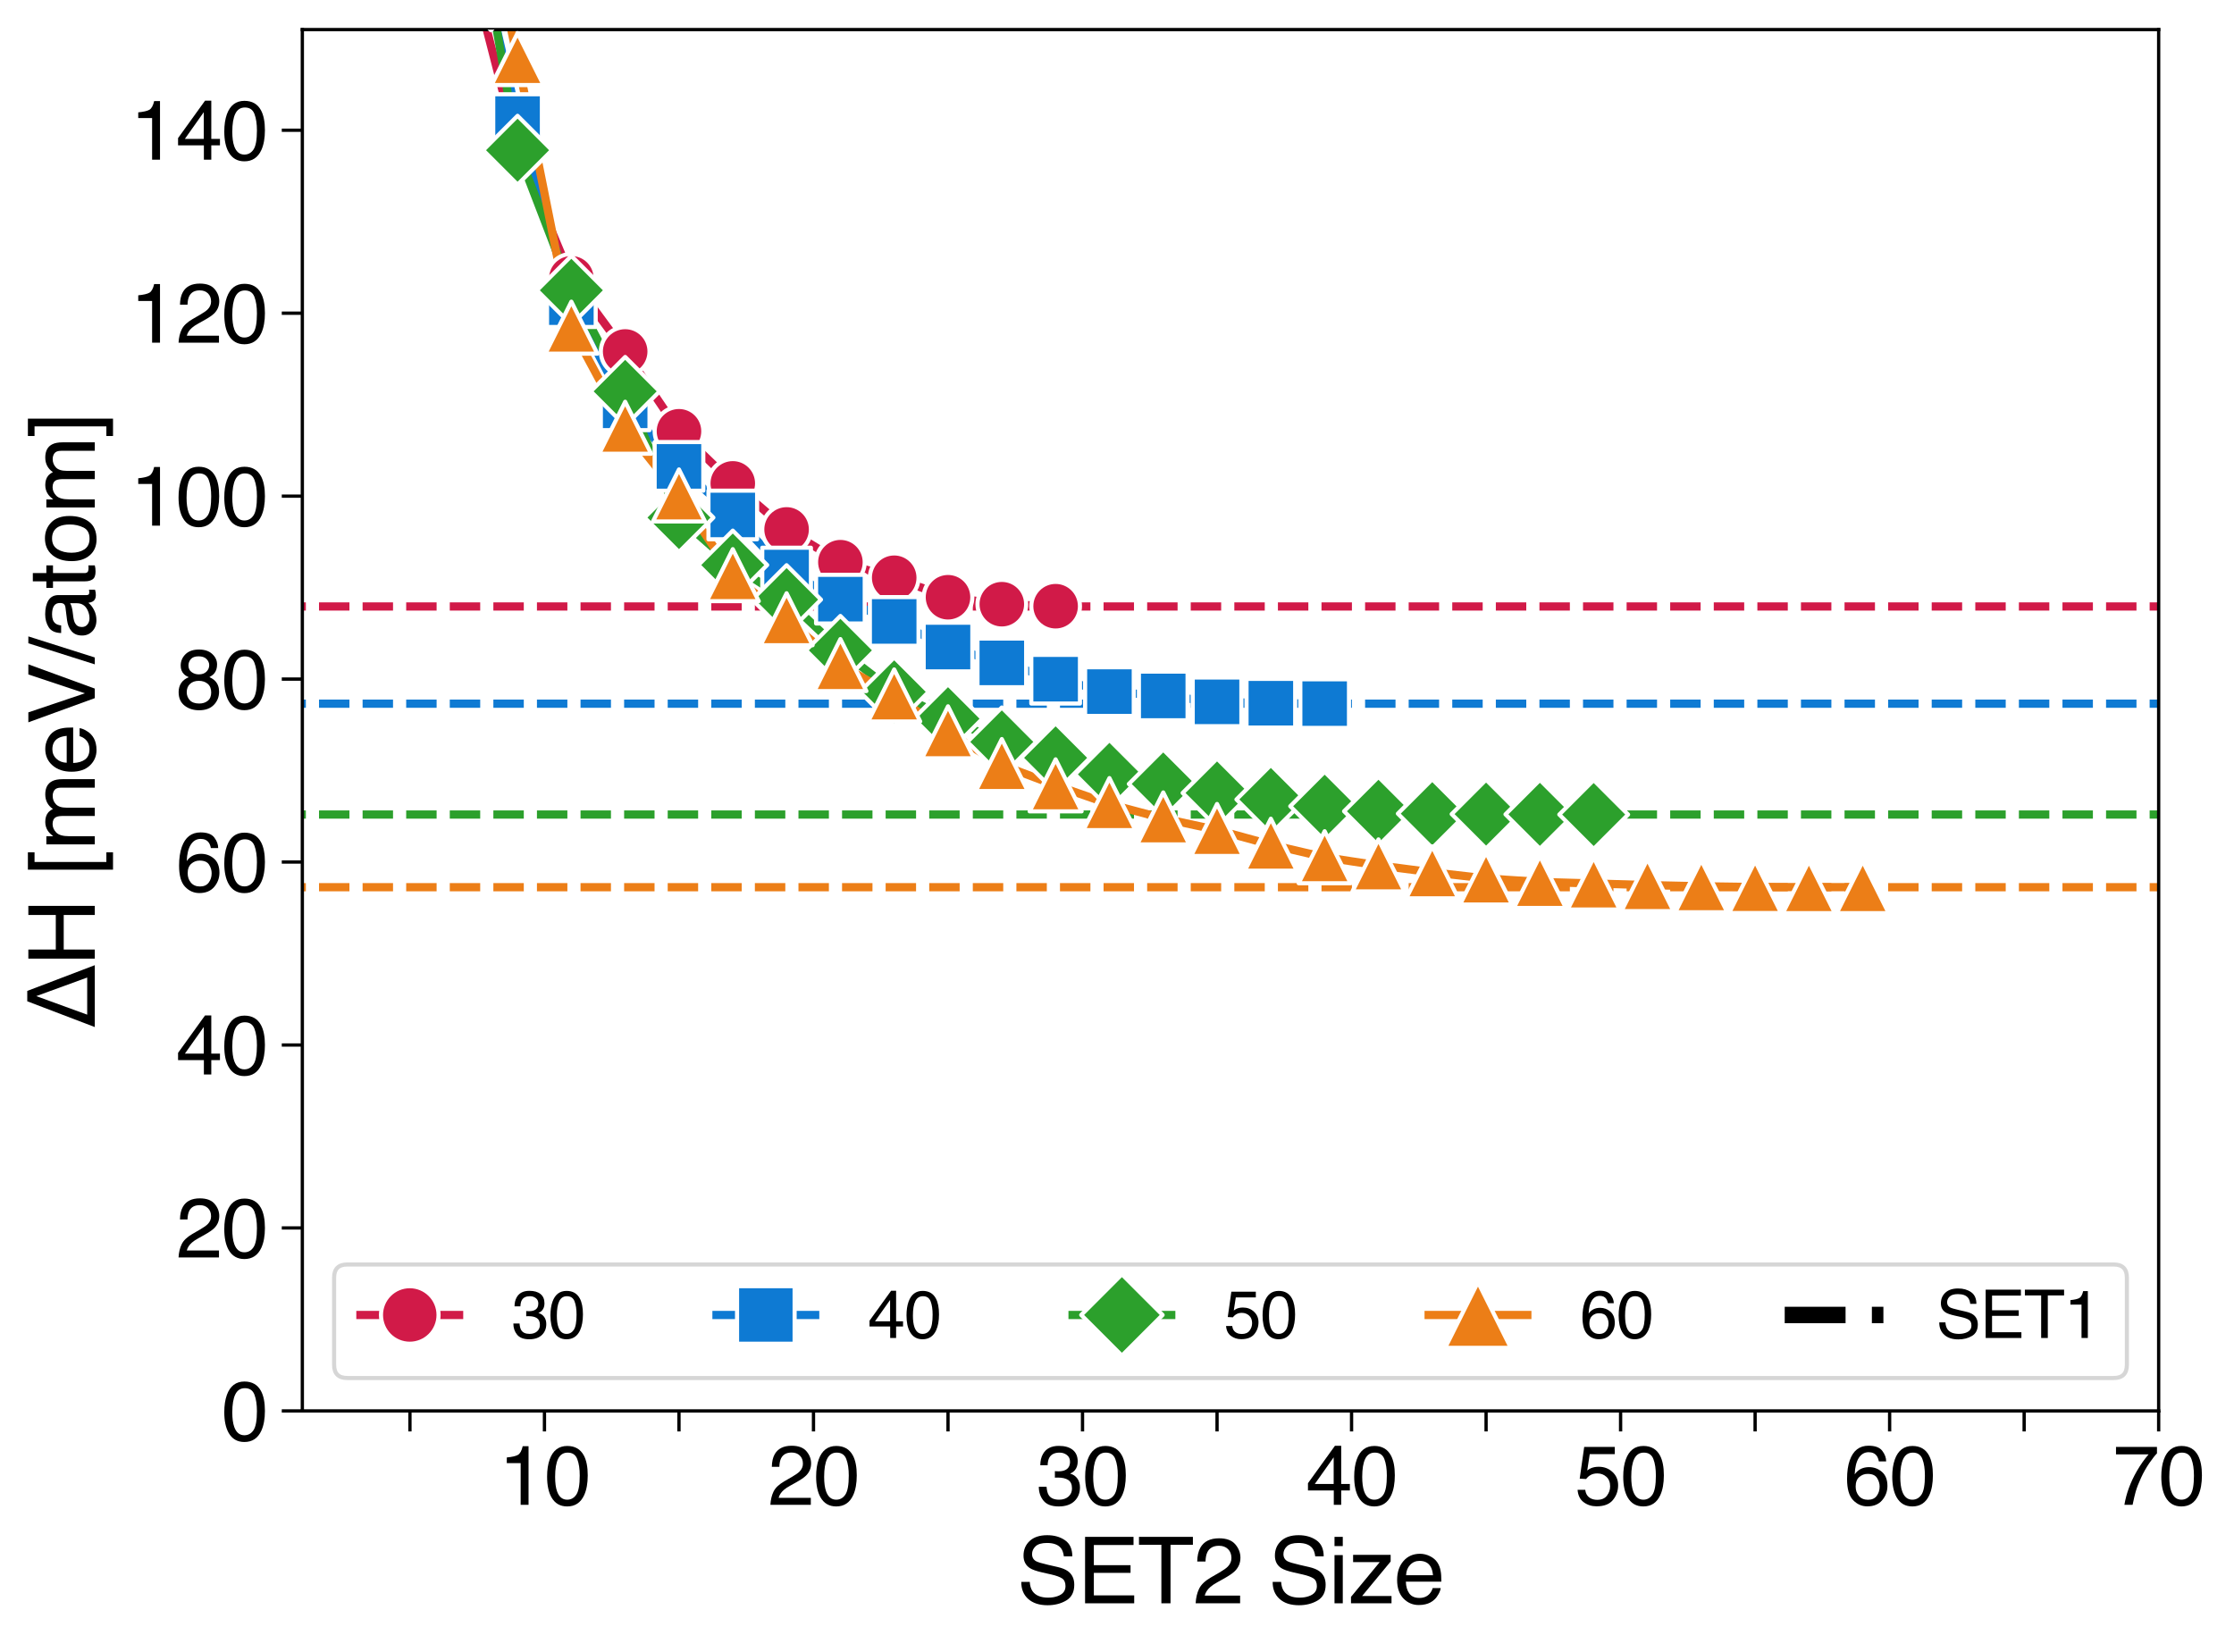 <?xml version="1.0" encoding="utf-8" standalone="no"?>
<!DOCTYPE svg PUBLIC "-//W3C//DTD SVG 1.1//EN"
  "http://www.w3.org/Graphics/SVG/1.1/DTD/svg11.dtd">
<svg xmlns:xlink="http://www.w3.org/1999/xlink" width="543.298pt" height="401.763pt" viewBox="0 0 543.298 401.763" xmlns="http://www.w3.org/2000/svg" version="1.1">
 <defs>
  <style type="text/css">*{stroke-linejoin: round; stroke-linecap: butt}</style>
 </defs>
 <g id="figure_1">
  <g id="patch_1">
   <path d="M 0 401.763 
L 543.298 401.763 
L 543.298 0 
L 0 0 
z
" style="fill: #ffffff"/>
  </g>
  <g id="axes_1">
   <g id="patch_2">
    <path d="M 73.526 343.18 
L 524.976 343.18 
L 524.976 7.2 
L 73.526 7.2 
z
" style="fill: #ffffff"/>
   </g>
   <g id="matplotlib.axis_1">
    <g id="xtick_1">
     <g id="line2d_1">
      <defs>
       <path id="me28c13a1b6" d="M 0 0 
L 0 5 
" style="stroke: #000000; stroke-width: 0.8"/>
      </defs>
      <g>
       <use xlink:href="#me28c13a1b6" x="99.697" y="343.18" style="stroke: #000000; stroke-width: 0.8"/>
      </g>
     </g>
    </g>
    <g id="xtick_2">
     <g id="line2d_2">
      <g>
       <use xlink:href="#me28c13a1b6" x="132.41" y="343.18" style="stroke: #000000; stroke-width: 0.8"/>
      </g>
     </g>
     <g id="text_1">
      <!-- 10 -->
      <g transform="translate(121.289 366.027) scale(0.2 -0.2)">
       <defs>
        <path id="Helvetica-31" d="M 613 3169 
L 613 3600 
Q 1222 3659 1462 3798 
Q 1703 3938 1822 4456 
L 2266 4456 
L 2266 0 
L 1666 0 
L 1666 3169 
L 613 3169 
z
" transform="scale(0.016)"/>
        <path id="Helvetica-30" d="M 1731 4475 
Q 2600 4475 2988 3759 
Q 3288 3206 3288 2244 
Q 3288 1331 3016 734 
Q 2622 -122 1728 -122 
Q 922 -122 528 578 
Q 200 1163 200 2147 
Q 200 2909 397 3456 
Q 766 4475 1731 4475 
z
M 1725 391 
Q 2163 391 2422 778 
Q 2681 1166 2681 2222 
Q 2681 2984 2493 3476 
Q 2306 3969 1766 3969 
Q 1269 3969 1039 3501 
Q 809 3034 809 2125 
Q 809 1441 956 1025 
Q 1181 391 1725 391 
z
" transform="scale(0.016)"/>
       </defs>
       <use xlink:href="#Helvetica-31"/>
       <use xlink:href="#Helvetica-30" x="55.615"/>
      </g>
     </g>
    </g>
    <g id="xtick_3">
     <g id="line2d_3">
      <g>
       <use xlink:href="#me28c13a1b6" x="165.124" y="343.18" style="stroke: #000000; stroke-width: 0.8"/>
      </g>
     </g>
    </g>
    <g id="xtick_4">
     <g id="line2d_4">
      <g>
       <use xlink:href="#me28c13a1b6" x="197.838" y="343.18" style="stroke: #000000; stroke-width: 0.8"/>
      </g>
     </g>
     <g id="text_2">
      <!-- 20 -->
      <g transform="translate(186.716 366.027) scale(0.2 -0.2)">
       <defs>
        <path id="Helvetica-32" d="M 200 0 
Q 231 578 439 1006 
Q 647 1434 1250 1784 
L 1850 2131 
Q 2253 2366 2416 2531 
Q 2672 2791 2672 3125 
Q 2672 3516 2437 3745 
Q 2203 3975 1813 3975 
Q 1234 3975 1013 3538 
Q 894 3303 881 2888 
L 309 2888 
Q 319 3472 525 3841 
Q 891 4491 1816 4491 
Q 2584 4491 2939 4075 
Q 3294 3659 3294 3150 
Q 3294 2613 2916 2231 
Q 2697 2009 2131 1694 
L 1703 1456 
Q 1397 1288 1222 1134 
Q 909 863 828 531 
L 3272 531 
L 3272 0 
L 200 0 
z
" transform="scale(0.016)"/>
       </defs>
       <use xlink:href="#Helvetica-32"/>
       <use xlink:href="#Helvetica-30" x="55.615"/>
      </g>
     </g>
    </g>
    <g id="xtick_5">
     <g id="line2d_5">
      <g>
       <use xlink:href="#me28c13a1b6" x="230.552" y="343.18" style="stroke: #000000; stroke-width: 0.8"/>
      </g>
     </g>
    </g>
    <g id="xtick_6">
     <g id="line2d_6">
      <g>
       <use xlink:href="#me28c13a1b6" x="263.265" y="343.18" style="stroke: #000000; stroke-width: 0.8"/>
      </g>
     </g>
     <g id="text_3">
      <!-- 30 -->
      <g transform="translate(252.144 366.027) scale(0.2 -0.2)">
       <defs>
        <path id="Helvetica-33" d="M 1663 -122 
Q 869 -122 511 314 
Q 153 750 153 1375 
L 741 1375 
Q 778 941 903 744 
Q 1122 391 1694 391 
Q 2138 391 2406 628 
Q 2675 866 2675 1241 
Q 2675 1703 2392 1887 
Q 2109 2072 1606 2072 
Q 1550 2072 1492 2070 
Q 1434 2069 1375 2066 
L 1375 2563 
Q 1463 2553 1522 2550 
Q 1581 2547 1650 2547 
Q 1966 2547 2169 2647 
Q 2525 2822 2525 3272 
Q 2525 3606 2287 3787 
Q 2050 3969 1734 3969 
Q 1172 3969 956 3594 
Q 838 3388 822 3006 
L 266 3006 
Q 266 3506 466 3856 
Q 809 4481 1675 4481 
Q 2359 4481 2734 4176 
Q 3109 3872 3109 3294 
Q 3109 2881 2888 2625 
Q 2750 2466 2531 2375 
Q 2884 2278 3082 2001 
Q 3281 1725 3281 1325 
Q 3281 684 2859 281 
Q 2438 -122 1663 -122 
z
" transform="scale(0.016)"/>
       </defs>
       <use xlink:href="#Helvetica-33"/>
       <use xlink:href="#Helvetica-30" x="55.615"/>
      </g>
     </g>
    </g>
    <g id="xtick_7">
     <g id="line2d_7">
      <g>
       <use xlink:href="#me28c13a1b6" x="295.979" y="343.18" style="stroke: #000000; stroke-width: 0.8"/>
      </g>
     </g>
    </g>
    <g id="xtick_8">
     <g id="line2d_8">
      <g>
       <use xlink:href="#me28c13a1b6" x="328.693" y="343.18" style="stroke: #000000; stroke-width: 0.8"/>
      </g>
     </g>
     <g id="text_4">
      <!-- 40 -->
      <g transform="translate(317.571 366.027) scale(0.2 -0.2)">
       <defs>
        <path id="Helvetica-34" d="M 2116 1584 
L 2116 3613 
L 681 1584 
L 2116 1584 
z
M 2125 0 
L 2125 1094 
L 163 1094 
L 163 1644 
L 2213 4488 
L 2688 4488 
L 2688 1584 
L 3347 1584 
L 3347 1094 
L 2688 1094 
L 2688 0 
L 2125 0 
z
" transform="scale(0.016)"/>
       </defs>
       <use xlink:href="#Helvetica-34"/>
       <use xlink:href="#Helvetica-30" x="55.615"/>
      </g>
     </g>
    </g>
    <g id="xtick_9">
     <g id="line2d_9">
      <g>
       <use xlink:href="#me28c13a1b6" x="361.407" y="343.18" style="stroke: #000000; stroke-width: 0.8"/>
      </g>
     </g>
    </g>
    <g id="xtick_10">
     <g id="line2d_10">
      <g>
       <use xlink:href="#me28c13a1b6" x="394.121" y="343.18" style="stroke: #000000; stroke-width: 0.8"/>
      </g>
     </g>
     <g id="text_5">
      <!-- 50 -->
      <g transform="translate(382.999 366.027) scale(0.2 -0.2)">
       <defs>
        <path id="Helvetica-35" d="M 791 1141 
Q 847 659 1238 475 
Q 1438 381 1700 381 
Q 2200 381 2440 700 
Q 2681 1019 2681 1406 
Q 2681 1875 2395 2131 
Q 2109 2388 1709 2388 
Q 1419 2388 1211 2275 
Q 1003 2163 856 1963 
L 369 1991 
L 709 4400 
L 3034 4400 
L 3034 3856 
L 1131 3856 
L 941 2613 
Q 1097 2731 1238 2791 
Q 1488 2894 1816 2894 
Q 2431 2894 2859 2497 
Q 3288 2100 3288 1491 
Q 3288 856 2895 371 
Q 2503 -113 1644 -113 
Q 1097 -113 676 195 
Q 256 503 206 1141 
L 791 1141 
z
" transform="scale(0.016)"/>
       </defs>
       <use xlink:href="#Helvetica-35"/>
       <use xlink:href="#Helvetica-30" x="55.615"/>
      </g>
     </g>
    </g>
    <g id="xtick_11">
     <g id="line2d_11">
      <g>
       <use xlink:href="#me28c13a1b6" x="426.834" y="343.18" style="stroke: #000000; stroke-width: 0.8"/>
      </g>
     </g>
    </g>
    <g id="xtick_12">
     <g id="line2d_12">
      <g>
       <use xlink:href="#me28c13a1b6" x="459.548" y="343.18" style="stroke: #000000; stroke-width: 0.8"/>
      </g>
     </g>
     <g id="text_6">
      <!-- 60 -->
      <g transform="translate(448.426 366.027) scale(0.2 -0.2)">
       <defs>
        <path id="Helvetica-36" d="M 1872 4494 
Q 2622 4494 2917 4105 
Q 3213 3716 3213 3303 
L 2656 3303 
Q 2606 3569 2497 3719 
Q 2294 4000 1881 4000 
Q 1409 4000 1131 3564 
Q 853 3128 822 2316 
Q 1016 2600 1309 2741 
Q 1578 2866 1909 2866 
Q 2472 2866 2890 2506 
Q 3309 2147 3309 1434 
Q 3309 825 2912 354 
Q 2516 -116 1781 -116 
Q 1153 -116 697 361 
Q 241 838 241 1966 
Q 241 2800 444 3381 
Q 834 4494 1872 4494 
z
M 1831 384 
Q 2275 384 2495 682 
Q 2716 981 2716 1388 
Q 2716 1731 2519 2042 
Q 2322 2353 1803 2353 
Q 1441 2353 1167 2112 
Q 894 1872 894 1388 
Q 894 963 1142 673 
Q 1391 384 1831 384 
z
" transform="scale(0.016)"/>
       </defs>
       <use xlink:href="#Helvetica-36"/>
       <use xlink:href="#Helvetica-30" x="55.615"/>
      </g>
     </g>
    </g>
    <g id="xtick_13">
     <g id="line2d_13">
      <g>
       <use xlink:href="#me28c13a1b6" x="492.262" y="343.18" style="stroke: #000000; stroke-width: 0.8"/>
      </g>
     </g>
    </g>
    <g id="xtick_14">
     <g id="line2d_14">
      <g>
       <use xlink:href="#me28c13a1b6" x="524.976" y="343.18" style="stroke: #000000; stroke-width: 0.8"/>
      </g>
     </g>
     <g id="text_7">
      <!-- 70 -->
      <g transform="translate(513.854 366.027) scale(0.2 -0.2)">
       <defs>
        <path id="Helvetica-37" d="M 3347 4400 
L 3347 3909 
Q 3131 3700 2773 3181 
Q 2416 2663 2141 2063 
Q 1869 1478 1728 997 
Q 1638 688 1494 0 
L 872 0 
Q 1084 1281 1809 2550 
Q 2238 3294 2709 3834 
L 234 3834 
L 234 4400 
L 3347 4400 
z
" transform="scale(0.016)"/>
       </defs>
       <use xlink:href="#Helvetica-37"/>
       <use xlink:href="#Helvetica-30" x="55.615"/>
      </g>
     </g>
    </g>
    <g id="text_8">
     <!-- SET2 Size -->
     <g transform="translate(247.286 389.977) scale(0.22 -0.22)">
      <defs>
       <path id="Helvetica-53" d="M 894 1481 
Q 916 1091 1078 847 
Q 1388 391 2169 391 
Q 2519 391 2806 491 
Q 3363 684 3363 1184 
Q 3363 1559 3128 1719 
Q 2891 1875 2384 1991 
L 1763 2131 
Q 1153 2269 900 2434 
Q 463 2722 463 3294 
Q 463 3913 891 4309 
Q 1319 4706 2103 4706 
Q 2825 4706 3329 4357 
Q 3834 4009 3834 3244 
L 3250 3244 
Q 3203 3613 3050 3809 
Q 2766 4169 2084 4169 
Q 1534 4169 1293 3937 
Q 1053 3706 1053 3400 
Q 1053 3063 1334 2906 
Q 1519 2806 2169 2656 
L 2813 2509 
Q 3278 2403 3531 2219 
Q 3969 1897 3969 1284 
Q 3969 522 3414 194 
Q 2859 -134 2125 -134 
Q 1269 -134 784 303 
Q 300 738 309 1481 
L 894 1481 
z
M 2150 4716 
L 2150 4716 
z
" transform="scale(0.016)"/>
       <path id="Helvetica-45" d="M 547 4591 
L 3894 4591 
L 3894 4028 
L 1153 4028 
L 1153 2634 
L 3688 2634 
L 3688 2103 
L 1153 2103 
L 1153 547 
L 3941 547 
L 3941 0 
L 547 0 
L 547 4591 
z
M 2244 4591 
L 2244 4591 
z
" transform="scale(0.016)"/>
       <path id="Helvetica-54" d="M 3828 4591 
L 3828 4044 
L 2281 4044 
L 2281 0 
L 1650 0 
L 1650 4044 
L 103 4044 
L 103 4591 
L 3828 4591 
z
" transform="scale(0.016)"/>
       <path id="Helvetica-20" transform="scale(0.016)"/>
       <path id="Helvetica-69" d="M 413 3331 
L 984 3331 
L 984 0 
L 413 0 
L 413 3331 
z
M 413 4591 
L 984 4591 
L 984 3953 
L 413 3953 
L 413 4591 
z
" transform="scale(0.016)"/>
       <path id="Helvetica-7a" d="M 163 444 
L 2147 2844 
L 309 2844 
L 309 3347 
L 2903 3347 
L 2903 2888 
L 931 503 
L 2963 503 
L 2963 0 
L 163 0 
L 163 444 
z
M 1609 3428 
L 1609 3428 
z
" transform="scale(0.016)"/>
       <path id="Helvetica-65" d="M 1806 3422 
Q 2163 3422 2497 3255 
Q 2831 3088 3006 2822 
Q 3175 2569 3231 2231 
Q 3281 2000 3281 1494 
L 828 1494 
Q 844 984 1069 676 
Q 1294 369 1766 369 
Q 2206 369 2469 659 
Q 2619 828 2681 1050 
L 3234 1050 
Q 3213 866 3089 639 
Q 2966 413 2813 269 
Q 2556 19 2178 -69 
Q 1975 -119 1719 -119 
Q 1094 -119 659 336 
Q 225 791 225 1609 
Q 225 2416 662 2919 
Q 1100 3422 1806 3422 
z
M 2703 1941 
Q 2669 2306 2544 2525 
Q 2313 2931 1772 2931 
Q 1384 2931 1121 2651 
Q 859 2372 844 1941 
L 2703 1941 
z
M 1753 3428 
L 1753 3428 
z
" transform="scale(0.016)"/>
      </defs>
      <use xlink:href="#Helvetica-53"/>
      <use xlink:href="#Helvetica-45" x="66.699"/>
      <use xlink:href="#Helvetica-54" x="133.398"/>
      <use xlink:href="#Helvetica-32" x="194.482"/>
      <use xlink:href="#Helvetica-20" x="250.098"/>
      <use xlink:href="#Helvetica-53" x="277.881"/>
      <use xlink:href="#Helvetica-69" x="344.58"/>
      <use xlink:href="#Helvetica-7a" x="366.797"/>
      <use xlink:href="#Helvetica-65" x="416.797"/>
     </g>
    </g>
   </g>
   <g id="matplotlib.axis_2">
    <g id="ytick_1">
     <g id="line2d_15">
      <defs>
       <path id="mae4e7c48ae" d="M 0 0 
L -5 0 
" style="stroke: #000000; stroke-width: 0.8"/>
      </defs>
      <g>
       <use xlink:href="#mae4e7c48ae" x="73.526" y="343.18" style="stroke: #000000; stroke-width: 0.8"/>
      </g>
     </g>
     <g id="text_9">
      <!-- 0 -->
      <g transform="translate(53.904 350.353) scale(0.2 -0.2)">
       <use xlink:href="#Helvetica-30"/>
      </g>
     </g>
    </g>
    <g id="ytick_2">
     <g id="line2d_16">
      <g>
       <use xlink:href="#mae4e7c48ae" x="73.526" y="298.679" style="stroke: #000000; stroke-width: 0.8"/>
      </g>
     </g>
     <g id="text_10">
      <!-- 20 -->
      <g transform="translate(42.782 305.853) scale(0.2 -0.2)">
       <use xlink:href="#Helvetica-32"/>
       <use xlink:href="#Helvetica-30" x="55.615"/>
      </g>
     </g>
    </g>
    <g id="ytick_3">
     <g id="line2d_17">
      <g>
       <use xlink:href="#mae4e7c48ae" x="73.526" y="254.179" style="stroke: #000000; stroke-width: 0.8"/>
      </g>
     </g>
     <g id="text_11">
      <!-- 40 -->
      <g transform="translate(42.782 261.352) scale(0.2 -0.2)">
       <use xlink:href="#Helvetica-34"/>
       <use xlink:href="#Helvetica-30" x="55.615"/>
      </g>
     </g>
    </g>
    <g id="ytick_4">
     <g id="line2d_18">
      <g>
       <use xlink:href="#mae4e7c48ae" x="73.526" y="209.678" style="stroke: #000000; stroke-width: 0.8"/>
      </g>
     </g>
     <g id="text_12">
      <!-- 60 -->
      <g transform="translate(42.782 216.851) scale(0.2 -0.2)">
       <use xlink:href="#Helvetica-36"/>
       <use xlink:href="#Helvetica-30" x="55.615"/>
      </g>
     </g>
    </g>
    <g id="ytick_5">
     <g id="line2d_19">
      <g>
       <use xlink:href="#mae4e7c48ae" x="73.526" y="165.177" style="stroke: #000000; stroke-width: 0.8"/>
      </g>
     </g>
     <g id="text_13">
      <!-- 80 -->
      <g transform="translate(42.782 172.351) scale(0.2 -0.2)">
       <defs>
        <path id="Helvetica-38" d="M 1741 2600 
Q 2113 2600 2322 2808 
Q 2531 3016 2531 3303 
Q 2531 3553 2331 3762 
Q 2131 3972 1722 3972 
Q 1316 3972 1134 3762 
Q 953 3553 953 3272 
Q 953 2956 1187 2778 
Q 1422 2600 1741 2600 
z
M 1775 384 
Q 2166 384 2423 595 
Q 2681 806 2681 1225 
Q 2681 1659 2415 1884 
Q 2150 2109 1734 2109 
Q 1331 2109 1076 1879 
Q 822 1650 822 1244 
Q 822 894 1055 639 
Q 1288 384 1775 384 
z
M 975 2384 
Q 741 2484 609 2619 
Q 363 2869 363 3269 
Q 363 3769 725 4128 
Q 1088 4488 1753 4488 
Q 2397 4488 2762 4148 
Q 3128 3809 3128 3356 
Q 3128 2938 2916 2678 
Q 2797 2531 2547 2391 
Q 2825 2263 2984 2097 
Q 3281 1784 3281 1284 
Q 3281 694 2884 283 
Q 2488 -128 1763 -128 
Q 1109 -128 657 226 
Q 206 581 206 1256 
Q 206 1653 400 1942 
Q 594 2231 975 2384 
z
" transform="scale(0.016)"/>
       </defs>
       <use xlink:href="#Helvetica-38"/>
       <use xlink:href="#Helvetica-30" x="55.615"/>
      </g>
     </g>
    </g>
    <g id="ytick_6">
     <g id="line2d_20">
      <g>
       <use xlink:href="#mae4e7c48ae" x="73.526" y="120.677" style="stroke: #000000; stroke-width: 0.8"/>
      </g>
     </g>
     <g id="text_14">
      <!-- 100 -->
      <g transform="translate(31.66 127.85) scale(0.2 -0.2)">
       <use xlink:href="#Helvetica-31"/>
       <use xlink:href="#Helvetica-30" x="55.615"/>
       <use xlink:href="#Helvetica-30" x="111.23"/>
      </g>
     </g>
    </g>
    <g id="ytick_7">
     <g id="line2d_21">
      <g>
       <use xlink:href="#mae4e7c48ae" x="73.526" y="76.176" style="stroke: #000000; stroke-width: 0.8"/>
      </g>
     </g>
     <g id="text_15">
      <!-- 120 -->
      <g transform="translate(31.66 83.349) scale(0.2 -0.2)">
       <use xlink:href="#Helvetica-31"/>
       <use xlink:href="#Helvetica-32" x="55.615"/>
       <use xlink:href="#Helvetica-30" x="111.23"/>
      </g>
     </g>
    </g>
    <g id="ytick_8">
     <g id="line2d_22">
      <g>
       <use xlink:href="#mae4e7c48ae" x="73.526" y="31.675" style="stroke: #000000; stroke-width: 0.8"/>
      </g>
     </g>
     <g id="text_16">
      <!-- 140 -->
      <g transform="translate(31.66 38.849) scale(0.2 -0.2)">
       <use xlink:href="#Helvetica-31"/>
       <use xlink:href="#Helvetica-34" x="55.615"/>
       <use xlink:href="#Helvetica-30" x="111.23"/>
      </g>
     </g>
    </g>
    <g id="text_17">
     <!-- $\Delta$H [meV/atom] -->
     <g transform="translate(23.074 249.99) rotate(-90) scale(0.22 -0.22)">
      <defs>
       <path id="DejaVuSans-394" d="M 2188 4044 
L 906 525 
L 3472 525 
L 2188 4044 
z
M 50 0 
L 1831 4666 
L 2547 4666 
L 4325 0 
L 50 0 
z
" transform="scale(0.016)"/>
       <path id="Helvetica-48" d="M 503 4591 
L 1131 4591 
L 1131 2694 
L 3519 2694 
L 3519 4591 
L 4147 4591 
L 4147 0 
L 3519 0 
L 3519 2147 
L 1131 2147 
L 1131 0 
L 503 0 
L 503 4591 
z
" transform="scale(0.016)"/>
       <path id="Helvetica-5b" d="M 400 4622 
L 1600 4622 
L 1600 4163 
L 931 4163 
L 931 -800 
L 1600 -800 
L 1600 -1259 
L 400 -1259 
L 400 4622 
z
" transform="scale(0.016)"/>
       <path id="Helvetica-6d" d="M 413 3347 
L 969 3347 
L 969 2872 
Q 1169 3119 1331 3231 
Q 1609 3422 1963 3422 
Q 2363 3422 2606 3225 
Q 2744 3113 2856 2894 
Q 3044 3163 3297 3292 
Q 3550 3422 3866 3422 
Q 4541 3422 4784 2934 
Q 4916 2672 4916 2228 
L 4916 0 
L 4331 0 
L 4331 2325 
Q 4331 2659 4164 2784 
Q 3997 2909 3756 2909 
Q 3425 2909 3186 2687 
Q 2947 2466 2947 1947 
L 2947 0 
L 2375 0 
L 2375 2184 
Q 2375 2525 2294 2681 
Q 2166 2916 1816 2916 
Q 1497 2916 1236 2669 
Q 975 2422 975 1775 
L 975 0 
L 413 0 
L 413 3347 
z
" transform="scale(0.016)"/>
       <path id="Helvetica-56" d="M 850 4591 
L 2169 681 
L 3472 4591 
L 4169 4591 
L 2494 0 
L 1834 0 
L 163 4591 
L 850 4591 
z
" transform="scale(0.016)"/>
       <path id="Helvetica-2f" d="M 1456 4591 
L 1931 4591 
L 475 0 
L 0 0 
L 1456 4591 
z
" transform="scale(0.016)"/>
       <path id="Helvetica-61" d="M 844 891 
Q 844 647 1022 506 
Q 1200 366 1444 366 
Q 1741 366 2019 503 
Q 2488 731 2488 1250 
L 2488 1703 
Q 2384 1638 2221 1594 
Q 2059 1550 1903 1531 
L 1563 1488 
Q 1256 1447 1103 1359 
Q 844 1213 844 891 
z
M 2206 2028 
Q 2400 2053 2466 2191 
Q 2503 2266 2503 2406 
Q 2503 2694 2298 2823 
Q 2094 2953 1713 2953 
Q 1272 2953 1088 2716 
Q 984 2584 953 2325 
L 428 2325 
Q 444 2944 830 3186 
Q 1216 3428 1725 3428 
Q 2316 3428 2684 3203 
Q 3050 2978 3050 2503 
L 3050 575 
Q 3050 488 3086 434 
Q 3122 381 3238 381 
Q 3275 381 3322 386 
Q 3369 391 3422 400 
L 3422 -16 
Q 3291 -53 3222 -62 
Q 3153 -72 3034 -72 
Q 2744 -72 2613 134 
Q 2544 244 2516 444 
Q 2344 219 2022 53 
Q 1700 -113 1313 -113 
Q 847 -113 551 170 
Q 256 453 256 878 
Q 256 1344 547 1600 
Q 838 1856 1309 1916 
L 2206 2028 
z
M 1741 3428 
L 1741 3428 
z
" transform="scale(0.016)"/>
       <path id="Helvetica-74" d="M 525 4281 
L 1094 4281 
L 1094 3347 
L 1628 3347 
L 1628 2888 
L 1094 2888 
L 1094 703 
Q 1094 528 1213 469 
Q 1278 434 1431 434 
Q 1472 434 1519 436 
Q 1566 438 1628 444 
L 1628 0 
Q 1531 -28 1426 -40 
Q 1322 -53 1200 -53 
Q 806 -53 665 148 
Q 525 350 525 672 
L 525 2888 
L 72 2888 
L 72 3347 
L 525 3347 
L 525 4281 
z
" transform="scale(0.016)"/>
       <path id="Helvetica-6f" d="M 1741 363 
Q 2300 363 2508 786 
Q 2716 1209 2716 1728 
Q 2716 2197 2566 2491 
Q 2328 2953 1747 2953 
Q 1231 2953 997 2559 
Q 763 2166 763 1609 
Q 763 1075 997 719 
Q 1231 363 1741 363 
z
M 1763 3444 
Q 2409 3444 2856 3012 
Q 3303 2581 3303 1744 
Q 3303 934 2909 406 
Q 2516 -122 1688 -122 
Q 997 -122 590 345 
Q 184 813 184 1600 
Q 184 2444 612 2944 
Q 1041 3444 1763 3444 
z
M 1744 3428 
L 1744 3428 
z
" transform="scale(0.016)"/>
       <path id="Helvetica-5d" d="M 147 -800 
L 813 -800 
L 813 4163 
L 147 4163 
L 147 4622 
L 1347 4622 
L 1347 -1259 
L 147 -1259 
L 147 -800 
z
" transform="scale(0.016)"/>
      </defs>
      <use xlink:href="#DejaVuSans-394" transform="translate(0 0.094)"/>
      <use xlink:href="#Helvetica-48" transform="translate(68.408 0.094)"/>
      <use xlink:href="#Helvetica-20" transform="translate(140.625 0.094)"/>
      <use xlink:href="#Helvetica-5b" transform="translate(168.408 0.094)"/>
      <use xlink:href="#Helvetica-6d" transform="translate(196.191 0.094)"/>
      <use xlink:href="#Helvetica-65" transform="translate(279.492 0.094)"/>
      <use xlink:href="#Helvetica-56" transform="translate(335.107 0.094)"/>
      <use xlink:href="#Helvetica-2f" transform="translate(401.807 0.094)"/>
      <use xlink:href="#Helvetica-61" transform="translate(429.59 0.094)"/>
      <use xlink:href="#Helvetica-74" transform="translate(485.205 0.094)"/>
      <use xlink:href="#Helvetica-6f" transform="translate(512.988 0.094)"/>
      <use xlink:href="#Helvetica-6d" transform="translate(568.604 0.094)"/>
      <use xlink:href="#Helvetica-5d" transform="translate(651.904 0.094)"/>
     </g>
    </g>
   </g>
   <g id="LineCollection_1">
    <path d="M 66.983 147.512 
L 524.976 147.512 
" clip-path="url(#p1893ddf1f7)" style="fill: none; stroke-dasharray: 7.4,3.2; stroke-dashoffset: 0; stroke: #d11a48; stroke-width: 2"/>
   </g>
   <g id="line2d_23">
    <path d="M 116.278 -1 
L 125.868 36.26 
L 138.953 67.691 
L 152.039 85.491 
L 165.124 104.901 
L 178.21 117.576 
L 191.295 128.776 
L 204.381 136.745 
L 217.466 140.528 
L 230.552 145.269 
L 243.637 146.962 
L 256.723 147.45 
" clip-path="url(#p1893ddf1f7)" style="fill: none; stroke: #d11a48; stroke-width: 2; stroke-linecap: square"/>
   </g>
   <g id="line2d_24">
    <path d="M 1.555 343.18 
L 1.555 343.18 
" clip-path="url(#p1893ddf1f7)" style="fill: none; stroke: #d11a48; stroke-width: 2; stroke-linecap: square"/>
    <defs>
     <path id="mfacd2dfb31" d="M 0 7 
C 1.856 7 3.637 6.262 4.95 4.95 
C 6.262 3.637 7 1.856 7 0 
C 7 -1.856 6.262 -3.637 4.95 -4.95 
C 3.637 -6.262 1.856 -7 0 -7 
C -1.856 -7 -3.637 -6.262 -4.95 -4.95 
C -6.262 -3.637 -7 -1.856 -7 0 
C -7 1.856 -6.262 3.637 -4.95 4.95 
C -3.637 6.262 -1.856 7 0 7 
z
" style="stroke: #ffffff"/>
    </defs>
    <g clip-path="url(#p1893ddf1f7)">
     <use xlink:href="#mfacd2dfb31" x="1.555" y="343.18" style="fill: #d11a48; stroke: #ffffff"/>
     <use xlink:href="#mfacd2dfb31" x="1.555" y="343.18" style="fill: #d11a48; stroke: #ffffff"/>
    </g>
   </g>
   <g id="LineCollection_2">
    <path d="M 66.983 171.157 
L 524.976 171.157 
" clip-path="url(#p1893ddf1f7)" style="fill: none; stroke-dasharray: 7.4,3.2; stroke-dashoffset: 0; stroke: #0e7ad3; stroke-width: 2"/>
   </g>
   <g id="line2d_25">
    <path d="M 118.932 -1 
L 125.868 28.848 
L 138.953 73.618 
L 152.039 98.71 
L 165.124 113.44 
L 178.21 125.255 
L 191.295 139.14 
L 204.381 145.736 
L 217.466 151.148 
L 230.552 157.385 
L 243.637 161.234 
L 256.723 165.21 
L 269.808 168.218 
L 282.894 169.274 
L 295.979 170.715 
L 309.065 171.049 
L 322.15 171.138 
" clip-path="url(#p1893ddf1f7)" style="fill: none; stroke: #0e7ad3; stroke-width: 2; stroke-linecap: square"/>
   </g>
   <g id="line2d_26">
    <path d="M 1.555 343.18 
L 1.555 343.18 
" clip-path="url(#p1893ddf1f7)" style="fill: none; stroke: #0e7ad3; stroke-width: 2; stroke-linecap: square"/>
    <defs>
     <path id="m2dd5b9710b" d="M -7 7 
L 7 7 
L 7 -7 
L -7 -7 
z
" style="stroke: #ffffff; stroke-linejoin: miter"/>
    </defs>
    <g clip-path="url(#p1893ddf1f7)">
     <use xlink:href="#m2dd5b9710b" x="1.555" y="343.18" style="fill: #0e7ad3; stroke: #ffffff; stroke-linejoin: miter"/>
     <use xlink:href="#m2dd5b9710b" x="1.555" y="343.18" style="fill: #0e7ad3; stroke: #ffffff; stroke-linejoin: miter"/>
    </g>
   </g>
   <g id="LineCollection_3">
    <path d="M 66.983 198.125 
L 524.976 198.125 
" clip-path="url(#p1893ddf1f7)" style="fill: none; stroke-dasharray: 7.4,3.2; stroke-dashoffset: 0; stroke: #2ca02c; stroke-width: 2"/>
   </g>
   <g id="line2d_27">
    <path d="M 119.407 -1 
L 125.868 36.538 
L 138.953 70.61 
L 152.039 95.192 
L 165.124 125.893 
L 178.21 137.433 
L 191.295 145.843 
L 204.381 158.185 
L 217.466 168.281 
L 230.552 174.81 
L 243.637 180.451 
L 256.723 184.328 
L 269.808 188.348 
L 282.894 190.681 
L 295.979 192.871 
L 309.065 194.45 
L 322.15 196.098 
L 335.236 197.329 
L 348.321 197.905 
L 361.407 198.014 
L 374.492 198.073 
L 387.578 198.122 
" clip-path="url(#p1893ddf1f7)" style="fill: none; stroke: #2ca02c; stroke-width: 2; stroke-linecap: square"/>
   </g>
   <g id="line2d_28">
    <path d="M 1.555 343.18 
L 1.555 343.18 
" clip-path="url(#p1893ddf1f7)" style="fill: none; stroke: #2ca02c; stroke-width: 2; stroke-linecap: square"/>
    <defs>
     <path id="m088990d2ef" d="M -0 9.899 
L 9.899 0 
L 0 -9.899 
L -9.899 -0 
z
" style="stroke: #ffffff; stroke-linejoin: miter"/>
    </defs>
    <g clip-path="url(#p1893ddf1f7)">
     <use xlink:href="#m088990d2ef" x="1.555" y="343.18" style="fill: #2ca02c; stroke: #ffffff; stroke-linejoin: miter"/>
     <use xlink:href="#m088990d2ef" x="1.555" y="343.18" style="fill: #2ca02c; stroke: #ffffff; stroke-linejoin: miter"/>
    </g>
   </g>
   <g id="LineCollection_4">
    <path d="M 66.983 215.805 
L 524.976 215.805 
" clip-path="url(#p1893ddf1f7)" style="fill: none; stroke-dasharray: 7.4,3.2; stroke-dashoffset: 0; stroke: #ec7e17; stroke-width: 2"/>
   </g>
   <g id="line2d_29">
    <path d="M 122.559 -1 
L 125.868 14.364 
L 138.953 79.699 
L 152.039 104.043 
L 165.124 120.506 
L 178.21 139.895 
L 191.295 150.621 
L 204.381 161.768 
L 217.466 169.16 
L 230.552 178.118 
L 243.637 186.086 
L 256.723 191.023 
L 269.808 195.582 
L 282.894 199.069 
L 295.979 201.88 
L 309.065 205.458 
L 322.15 208.504 
L 335.236 210.497 
L 348.321 212.177 
L 361.407 213.675 
L 374.492 214.516 
L 387.578 214.892 
L 400.663 215.284 
L 413.749 215.569 
L 426.834 215.751 
L 439.92 215.78 
L 453.005 215.785 
" clip-path="url(#p1893ddf1f7)" style="fill: none; stroke: #ec7e17; stroke-width: 2; stroke-linecap: square"/>
   </g>
   <g id="line2d_30">
    <path d="M 1.555 343.18 
L 1.555 343.18 
" clip-path="url(#p1893ddf1f7)" style="fill: none; stroke: #ec7e17; stroke-width: 2; stroke-linecap: square"/>
    <defs>
     <path id="m6e5dac0d67" d="M 0 -8 
L -8 8 
L 8 8 
z
" style="stroke: #ffffff; stroke-linejoin: miter"/>
    </defs>
    <g clip-path="url(#p1893ddf1f7)">
     <use xlink:href="#m6e5dac0d67" x="1.555" y="343.18" style="fill: #ec7e17; stroke: #ffffff; stroke-linejoin: miter"/>
     <use xlink:href="#m6e5dac0d67" x="1.555" y="343.18" style="fill: #ec7e17; stroke: #ffffff; stroke-linejoin: miter"/>
    </g>
   </g>
   <g id="line2d_31">
    <path d="M 1.555 343.18 
L 1.555 343.18 
" clip-path="url(#p1893ddf1f7)" style="fill: none; stroke-dasharray: 14.8,6.4; stroke-dashoffset: 0; stroke: #000000; stroke-width: 4"/>
   </g>
   <g id="patch_3">
    <path d="M 73.526 343.18 
L 73.526 7.2 
" style="fill: none; stroke: #000000; stroke-width: 0.8; stroke-linejoin: miter; stroke-linecap: square"/>
   </g>
   <g id="patch_4">
    <path d="M 524.976 343.18 
L 524.976 7.2 
" style="fill: none; stroke: #000000; stroke-width: 0.8; stroke-linejoin: miter; stroke-linecap: square"/>
   </g>
   <g id="patch_5">
    <path d="M 73.526 343.18 
L 524.976 343.18 
" style="fill: none; stroke: #000000; stroke-width: 0.8; stroke-linejoin: miter; stroke-linecap: square"/>
   </g>
   <g id="patch_6">
    <path d="M 73.526 7.2 
L 524.976 7.2 
" style="fill: none; stroke: #000000; stroke-width: 0.8; stroke-linejoin: miter; stroke-linecap: square"/>
   </g>
   <g id="legend_1">
    <g id="patch_7">
     <path d="M 84.453 335.18 
L 514.048 335.18 
Q 517.248 335.18 517.248 331.98 
L 517.248 310.767 
Q 517.248 307.567 514.048 307.567 
L 84.453 307.567 
Q 81.253 307.567 81.253 310.767 
L 81.253 331.98 
Q 81.253 335.18 84.453 335.18 
z
" style="fill: #ffffff; opacity: 0.8; stroke: #cccccc; stroke-linejoin: miter"/>
    </g>
    <g id="line2d_32">
     <path d="M 87.653 319.845 
L 99.653 319.845 
L 111.653 319.845 
" style="fill: none; stroke: #d11a48; stroke-width: 2; stroke-linecap: square"/>
     <g>
      <use xlink:href="#mfacd2dfb31" x="99.653" y="319.845" style="fill: #d11a48; stroke: #ffffff"/>
     </g>
    </g>
    <g id="text_18">
     <!-- 30 -->
     <g transform="translate(124.453 325.445) scale(0.16 -0.16)">
      <use xlink:href="#Helvetica-33"/>
      <use xlink:href="#Helvetica-30" x="55.615"/>
     </g>
    </g>
    <g id="line2d_33">
     <path d="M 174.248 319.845 
L 186.248 319.845 
L 198.248 319.845 
" style="fill: none; stroke: #0e7ad3; stroke-width: 2; stroke-linecap: square"/>
     <g>
      <use xlink:href="#m2dd5b9710b" x="186.248" y="319.845" style="fill: #0e7ad3; stroke: #ffffff; stroke-linejoin: miter"/>
     </g>
    </g>
    <g id="text_19">
     <!-- 40 -->
     <g transform="translate(211.048 325.445) scale(0.16 -0.16)">
      <use xlink:href="#Helvetica-34"/>
      <use xlink:href="#Helvetica-30" x="55.615"/>
     </g>
    </g>
    <g id="line2d_34">
     <path d="M 260.843 319.845 
L 272.843 319.845 
L 284.843 319.845 
" style="fill: none; stroke: #2ca02c; stroke-width: 2; stroke-linecap: square"/>
     <g>
      <use xlink:href="#m088990d2ef" x="272.843" y="319.845" style="fill: #2ca02c; stroke: #ffffff; stroke-linejoin: miter"/>
     </g>
    </g>
    <g id="text_20">
     <!-- 50 -->
     <g transform="translate(297.643 325.445) scale(0.16 -0.16)">
      <use xlink:href="#Helvetica-35"/>
      <use xlink:href="#Helvetica-30" x="55.615"/>
     </g>
    </g>
    <g id="line2d_35">
     <path d="M 347.438 319.845 
L 359.438 319.845 
L 371.438 319.845 
" style="fill: none; stroke: #ec7e17; stroke-width: 2; stroke-linecap: square"/>
     <g>
      <use xlink:href="#m6e5dac0d67" x="359.438" y="319.845" style="fill: #ec7e17; stroke: #ffffff; stroke-linejoin: miter"/>
     </g>
    </g>
    <g id="text_21">
     <!-- 60 -->
     <g transform="translate(384.238 325.445) scale(0.16 -0.16)">
      <use xlink:href="#Helvetica-36"/>
      <use xlink:href="#Helvetica-30" x="55.615"/>
     </g>
    </g>
    <g id="line2d_36">
     <path d="M 434.033 319.845 
L 446.033 319.845 
L 458.033 319.845 
" style="fill: none; stroke-dasharray: 14.8,6.4; stroke-dashoffset: 0; stroke: #000000; stroke-width: 4"/>
    </g>
    <g id="text_22">
     <!-- SET1 -->
     <g transform="translate(470.833 325.445) scale(0.16 -0.16)">
      <use xlink:href="#Helvetica-53"/>
      <use xlink:href="#Helvetica-45" x="66.699"/>
      <use xlink:href="#Helvetica-54" x="133.398"/>
      <use xlink:href="#Helvetica-31" x="194.482"/>
     </g>
    </g>
   </g>
   <g id="PathCollection_1">
    <defs>
     <path id="m3bf132a894" d="M 0 5.916 
C 1.569 5.916 3.074 5.293 4.183 4.183 
C 5.293 3.074 5.916 1.569 5.916 0 
C 5.916 -1.569 5.293 -3.074 4.183 -4.183 
C 3.074 -5.293 1.569 -5.916 0 -5.916 
C -1.569 -5.916 -3.074 -5.293 -4.183 -4.183 
C -5.293 -3.074 -5.916 -1.569 -5.916 0 
C -5.916 1.569 -5.293 3.074 -4.183 4.183 
C -3.074 5.293 -1.569 5.916 0 5.916 
z
" style="stroke: #ffffff"/>
    </defs>
    <g clip-path="url(#p1893ddf1f7)">
     <use xlink:href="#m3bf132a894" x="116.278" y="-1" style="fill: #d11a48; stroke: #ffffff"/>
     <use xlink:href="#m3bf132a894" x="125.868" y="36.26" style="fill: #d11a48; stroke: #ffffff"/>
     <use xlink:href="#m3bf132a894" x="138.953" y="67.691" style="fill: #d11a48; stroke: #ffffff"/>
     <use xlink:href="#m3bf132a894" x="152.039" y="85.491" style="fill: #d11a48; stroke: #ffffff"/>
     <use xlink:href="#m3bf132a894" x="165.124" y="104.901" style="fill: #d11a48; stroke: #ffffff"/>
     <use xlink:href="#m3bf132a894" x="178.21" y="117.576" style="fill: #d11a48; stroke: #ffffff"/>
     <use xlink:href="#m3bf132a894" x="191.295" y="128.776" style="fill: #d11a48; stroke: #ffffff"/>
     <use xlink:href="#m3bf132a894" x="204.381" y="136.745" style="fill: #d11a48; stroke: #ffffff"/>
     <use xlink:href="#m3bf132a894" x="217.466" y="140.528" style="fill: #d11a48; stroke: #ffffff"/>
     <use xlink:href="#m3bf132a894" x="230.552" y="145.269" style="fill: #d11a48; stroke: #ffffff"/>
     <use xlink:href="#m3bf132a894" x="243.637" y="146.962" style="fill: #d11a48; stroke: #ffffff"/>
     <use xlink:href="#m3bf132a894" x="256.723" y="147.45" style="fill: #d11a48; stroke: #ffffff"/>
    </g>
   </g>
   <g id="PathCollection_2">
    <defs>
     <path id="mab8a662e21" d="M -5.916 5.916 
L 5.916 5.916 
L 5.916 -5.916 
L -5.916 -5.916 
z
" style="stroke: #ffffff"/>
    </defs>
    <g clip-path="url(#p1893ddf1f7)">
     <use xlink:href="#mab8a662e21" x="118.932" y="-1" style="fill: #0e7ad3; stroke: #ffffff"/>
     <use xlink:href="#mab8a662e21" x="125.868" y="28.848" style="fill: #0e7ad3; stroke: #ffffff"/>
     <use xlink:href="#mab8a662e21" x="138.953" y="73.618" style="fill: #0e7ad3; stroke: #ffffff"/>
     <use xlink:href="#mab8a662e21" x="152.039" y="98.71" style="fill: #0e7ad3; stroke: #ffffff"/>
     <use xlink:href="#mab8a662e21" x="165.124" y="113.44" style="fill: #0e7ad3; stroke: #ffffff"/>
     <use xlink:href="#mab8a662e21" x="178.21" y="125.255" style="fill: #0e7ad3; stroke: #ffffff"/>
     <use xlink:href="#mab8a662e21" x="191.295" y="139.14" style="fill: #0e7ad3; stroke: #ffffff"/>
     <use xlink:href="#mab8a662e21" x="204.381" y="145.736" style="fill: #0e7ad3; stroke: #ffffff"/>
     <use xlink:href="#mab8a662e21" x="217.466" y="151.148" style="fill: #0e7ad3; stroke: #ffffff"/>
     <use xlink:href="#mab8a662e21" x="230.552" y="157.385" style="fill: #0e7ad3; stroke: #ffffff"/>
     <use xlink:href="#mab8a662e21" x="243.637" y="161.234" style="fill: #0e7ad3; stroke: #ffffff"/>
     <use xlink:href="#mab8a662e21" x="256.723" y="165.21" style="fill: #0e7ad3; stroke: #ffffff"/>
     <use xlink:href="#mab8a662e21" x="269.808" y="168.218" style="fill: #0e7ad3; stroke: #ffffff"/>
     <use xlink:href="#mab8a662e21" x="282.894" y="169.274" style="fill: #0e7ad3; stroke: #ffffff"/>
     <use xlink:href="#mab8a662e21" x="295.979" y="170.715" style="fill: #0e7ad3; stroke: #ffffff"/>
     <use xlink:href="#mab8a662e21" x="309.065" y="171.049" style="fill: #0e7ad3; stroke: #ffffff"/>
     <use xlink:href="#mab8a662e21" x="322.15" y="171.138" style="fill: #0e7ad3; stroke: #ffffff"/>
    </g>
   </g>
   <g id="PathCollection_3">
    <defs>
     <path id="m6c72c54f42" d="M -0 8.367 
L 8.367 0 
L 0 -8.367 
L -8.367 -0 
z
" style="stroke: #ffffff"/>
    </defs>
    <g clip-path="url(#p1893ddf1f7)">
     <use xlink:href="#m6c72c54f42" x="119.407" y="-1" style="fill: #2ca02c; stroke: #ffffff"/>
     <use xlink:href="#m6c72c54f42" x="125.868" y="36.538" style="fill: #2ca02c; stroke: #ffffff"/>
     <use xlink:href="#m6c72c54f42" x="138.953" y="70.61" style="fill: #2ca02c; stroke: #ffffff"/>
     <use xlink:href="#m6c72c54f42" x="152.039" y="95.192" style="fill: #2ca02c; stroke: #ffffff"/>
     <use xlink:href="#m6c72c54f42" x="165.124" y="125.893" style="fill: #2ca02c; stroke: #ffffff"/>
     <use xlink:href="#m6c72c54f42" x="178.21" y="137.433" style="fill: #2ca02c; stroke: #ffffff"/>
     <use xlink:href="#m6c72c54f42" x="191.295" y="145.843" style="fill: #2ca02c; stroke: #ffffff"/>
     <use xlink:href="#m6c72c54f42" x="204.381" y="158.185" style="fill: #2ca02c; stroke: #ffffff"/>
     <use xlink:href="#m6c72c54f42" x="217.466" y="168.281" style="fill: #2ca02c; stroke: #ffffff"/>
     <use xlink:href="#m6c72c54f42" x="230.552" y="174.81" style="fill: #2ca02c; stroke: #ffffff"/>
     <use xlink:href="#m6c72c54f42" x="243.637" y="180.451" style="fill: #2ca02c; stroke: #ffffff"/>
     <use xlink:href="#m6c72c54f42" x="256.723" y="184.328" style="fill: #2ca02c; stroke: #ffffff"/>
     <use xlink:href="#m6c72c54f42" x="269.808" y="188.348" style="fill: #2ca02c; stroke: #ffffff"/>
     <use xlink:href="#m6c72c54f42" x="282.894" y="190.681" style="fill: #2ca02c; stroke: #ffffff"/>
     <use xlink:href="#m6c72c54f42" x="295.979" y="192.871" style="fill: #2ca02c; stroke: #ffffff"/>
     <use xlink:href="#m6c72c54f42" x="309.065" y="194.45" style="fill: #2ca02c; stroke: #ffffff"/>
     <use xlink:href="#m6c72c54f42" x="322.15" y="196.098" style="fill: #2ca02c; stroke: #ffffff"/>
     <use xlink:href="#m6c72c54f42" x="335.236" y="197.329" style="fill: #2ca02c; stroke: #ffffff"/>
     <use xlink:href="#m6c72c54f42" x="348.321" y="197.905" style="fill: #2ca02c; stroke: #ffffff"/>
     <use xlink:href="#m6c72c54f42" x="361.407" y="198.014" style="fill: #2ca02c; stroke: #ffffff"/>
     <use xlink:href="#m6c72c54f42" x="374.492" y="198.073" style="fill: #2ca02c; stroke: #ffffff"/>
     <use xlink:href="#m6c72c54f42" x="387.578" y="198.122" style="fill: #2ca02c; stroke: #ffffff"/>
    </g>
   </g>
   <g id="PathCollection_4">
    <defs>
     <path id="m11ecd8705d" d="M 0 -6.325 
L -6.325 6.325 
L 6.325 6.325 
z
" style="stroke: #ffffff"/>
    </defs>
    <g clip-path="url(#p1893ddf1f7)">
     <use xlink:href="#m11ecd8705d" x="122.559" y="-1" style="fill: #ec7e17; stroke: #ffffff"/>
     <use xlink:href="#m11ecd8705d" x="125.868" y="14.364" style="fill: #ec7e17; stroke: #ffffff"/>
     <use xlink:href="#m11ecd8705d" x="138.953" y="79.699" style="fill: #ec7e17; stroke: #ffffff"/>
     <use xlink:href="#m11ecd8705d" x="152.039" y="104.043" style="fill: #ec7e17; stroke: #ffffff"/>
     <use xlink:href="#m11ecd8705d" x="165.124" y="120.506" style="fill: #ec7e17; stroke: #ffffff"/>
     <use xlink:href="#m11ecd8705d" x="178.21" y="139.895" style="fill: #ec7e17; stroke: #ffffff"/>
     <use xlink:href="#m11ecd8705d" x="191.295" y="150.621" style="fill: #ec7e17; stroke: #ffffff"/>
     <use xlink:href="#m11ecd8705d" x="204.381" y="161.768" style="fill: #ec7e17; stroke: #ffffff"/>
     <use xlink:href="#m11ecd8705d" x="217.466" y="169.16" style="fill: #ec7e17; stroke: #ffffff"/>
     <use xlink:href="#m11ecd8705d" x="230.552" y="178.118" style="fill: #ec7e17; stroke: #ffffff"/>
     <use xlink:href="#m11ecd8705d" x="243.637" y="186.086" style="fill: #ec7e17; stroke: #ffffff"/>
     <use xlink:href="#m11ecd8705d" x="256.723" y="191.023" style="fill: #ec7e17; stroke: #ffffff"/>
     <use xlink:href="#m11ecd8705d" x="269.808" y="195.582" style="fill: #ec7e17; stroke: #ffffff"/>
     <use xlink:href="#m11ecd8705d" x="282.894" y="199.069" style="fill: #ec7e17; stroke: #ffffff"/>
     <use xlink:href="#m11ecd8705d" x="295.979" y="201.88" style="fill: #ec7e17; stroke: #ffffff"/>
     <use xlink:href="#m11ecd8705d" x="309.065" y="205.458" style="fill: #ec7e17; stroke: #ffffff"/>
     <use xlink:href="#m11ecd8705d" x="322.15" y="208.504" style="fill: #ec7e17; stroke: #ffffff"/>
     <use xlink:href="#m11ecd8705d" x="335.236" y="210.497" style="fill: #ec7e17; stroke: #ffffff"/>
     <use xlink:href="#m11ecd8705d" x="348.321" y="212.177" style="fill: #ec7e17; stroke: #ffffff"/>
     <use xlink:href="#m11ecd8705d" x="361.407" y="213.675" style="fill: #ec7e17; stroke: #ffffff"/>
     <use xlink:href="#m11ecd8705d" x="374.492" y="214.516" style="fill: #ec7e17; stroke: #ffffff"/>
     <use xlink:href="#m11ecd8705d" x="387.578" y="214.892" style="fill: #ec7e17; stroke: #ffffff"/>
     <use xlink:href="#m11ecd8705d" x="400.663" y="215.284" style="fill: #ec7e17; stroke: #ffffff"/>
     <use xlink:href="#m11ecd8705d" x="413.749" y="215.569" style="fill: #ec7e17; stroke: #ffffff"/>
     <use xlink:href="#m11ecd8705d" x="426.834" y="215.751" style="fill: #ec7e17; stroke: #ffffff"/>
     <use xlink:href="#m11ecd8705d" x="439.92" y="215.78" style="fill: #ec7e17; stroke: #ffffff"/>
     <use xlink:href="#m11ecd8705d" x="453.005" y="215.785" style="fill: #ec7e17; stroke: #ffffff"/>
    </g>
   </g>
  </g>
 </g>
 <defs>
  <clipPath id="p1893ddf1f7">
   <rect x="73.526" y="7.2" width="451.45" height="335.98"/>
  </clipPath>
 </defs>
</svg>
